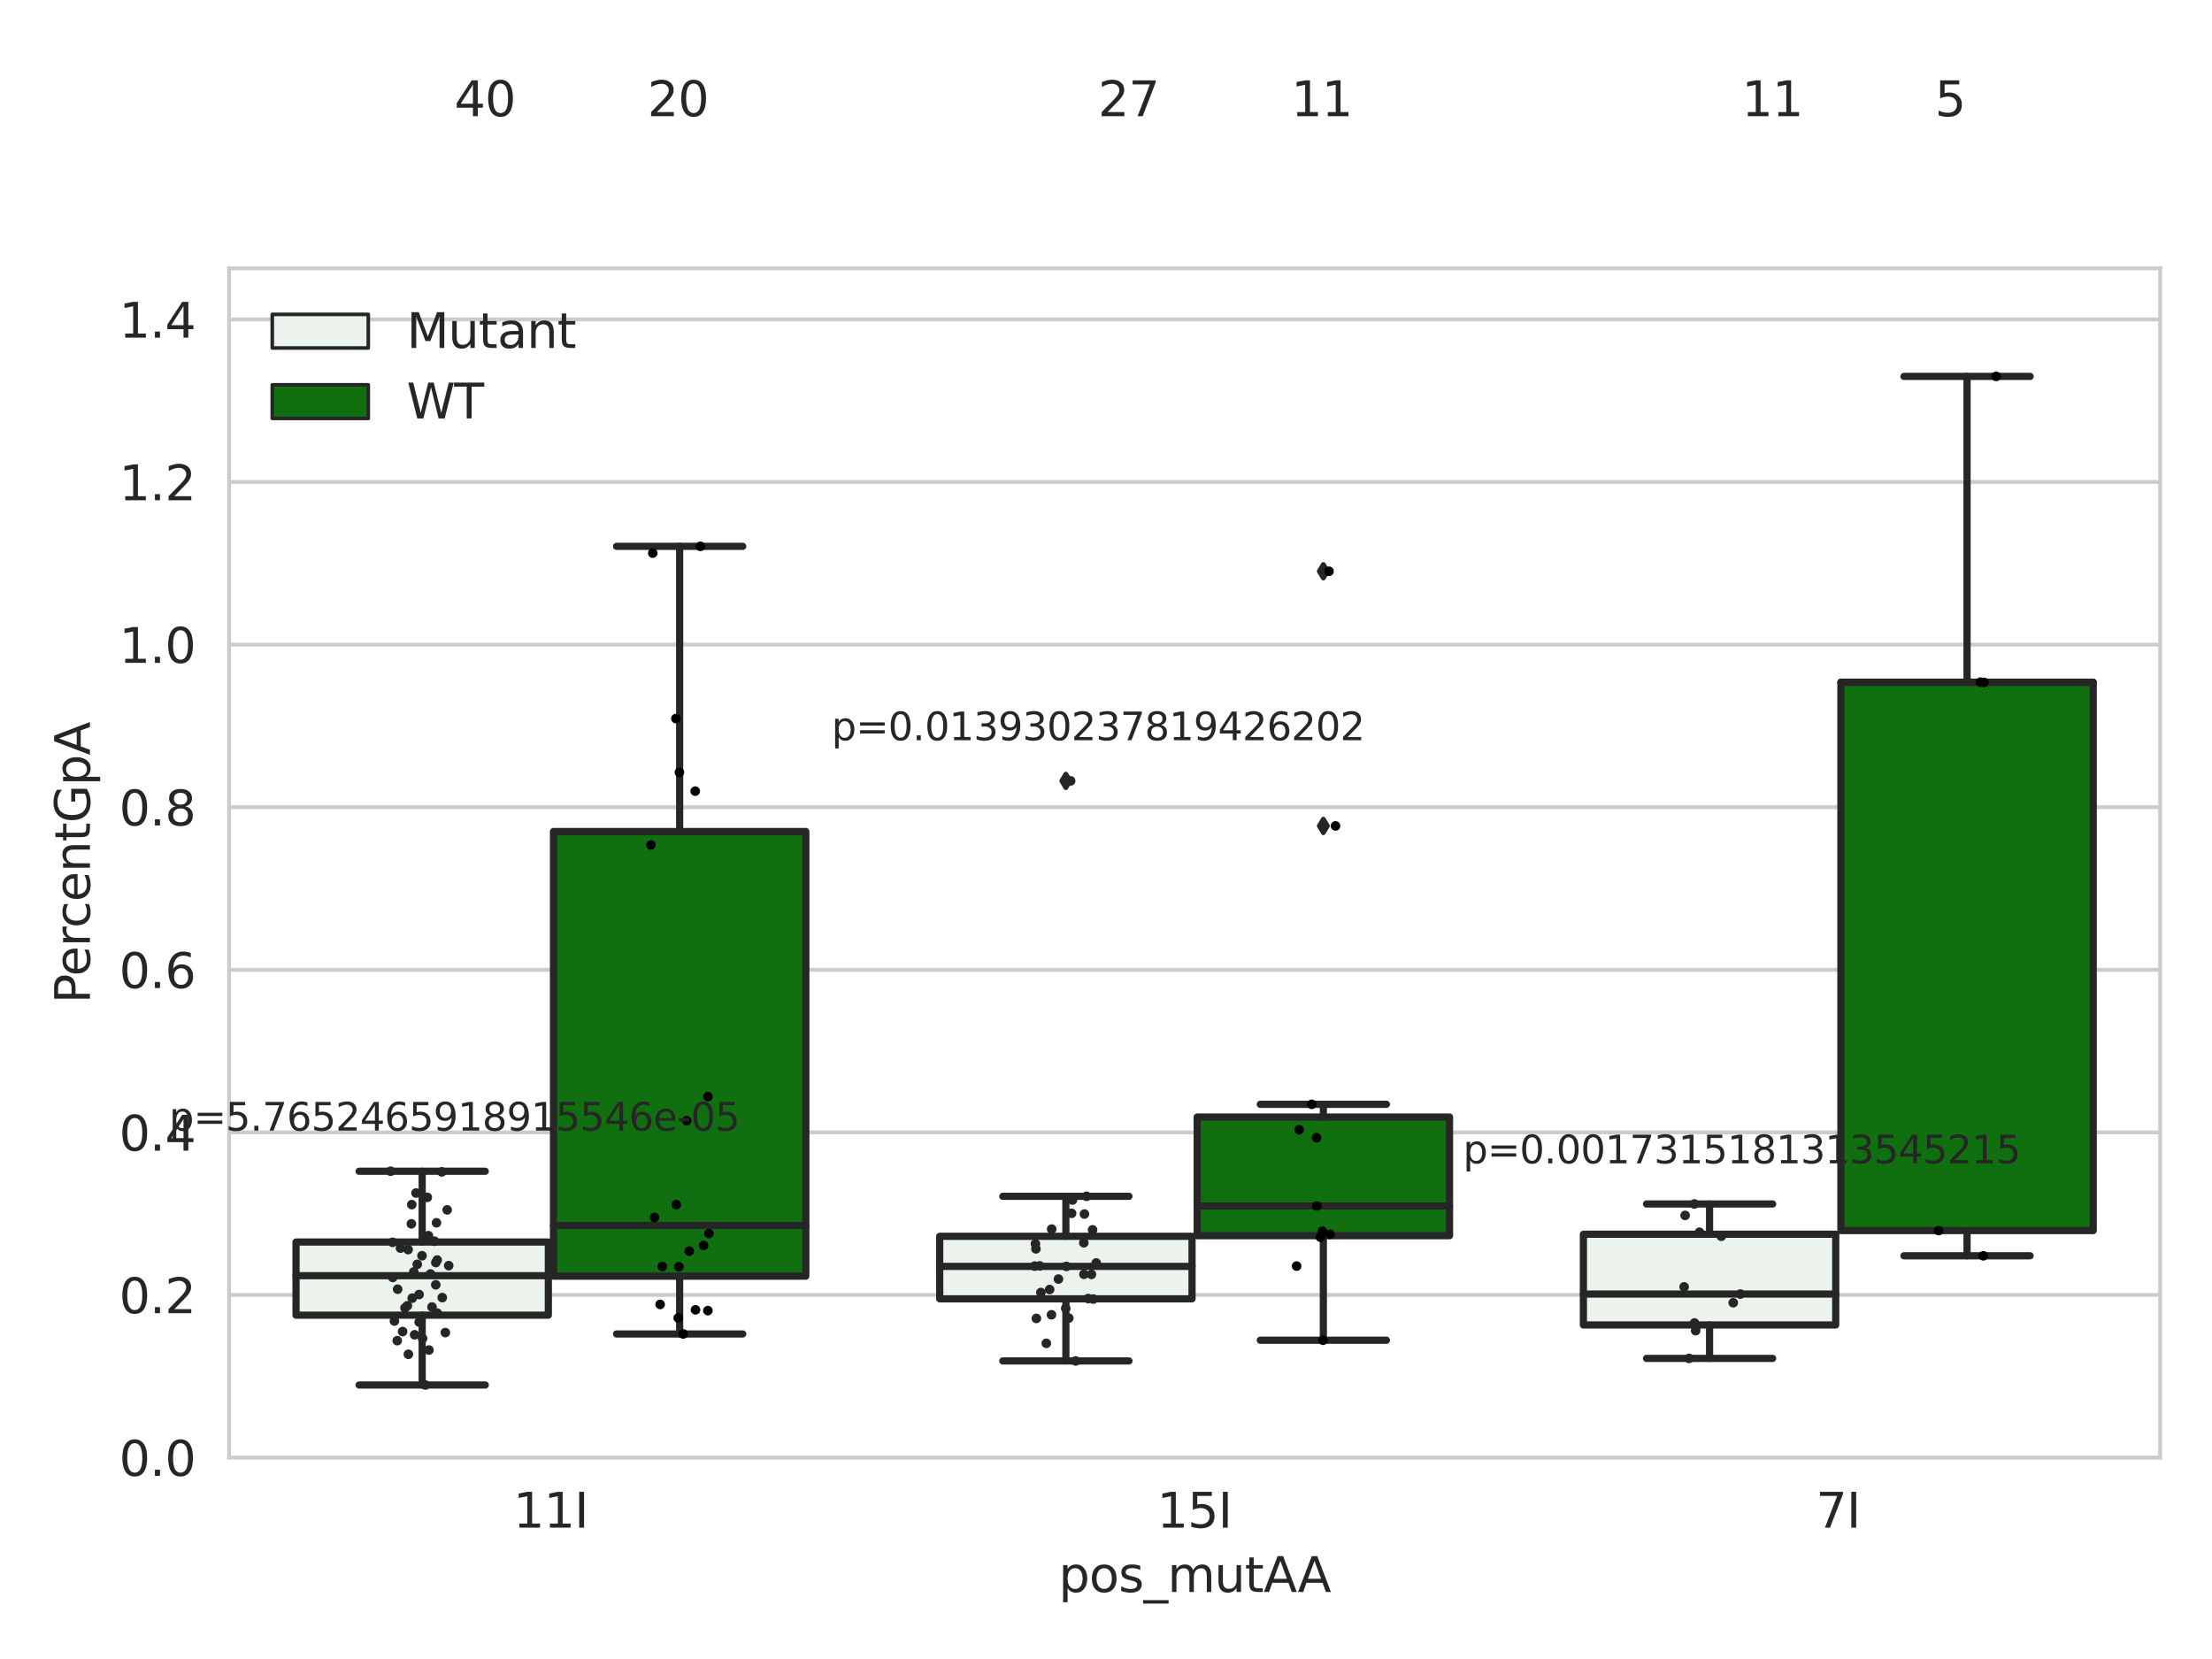 <?xml version="1.0" encoding="utf-8" standalone="no"?>
<!DOCTYPE svg PUBLIC "-//W3C//DTD SVG 1.1//EN"
  "http://www.w3.org/Graphics/SVG/1.1/DTD/svg11.dtd">
<svg xmlns:xlink="http://www.w3.org/1999/xlink" width="460.8pt" height="345.6pt" viewBox="0 0 460.8 345.6" xmlns="http://www.w3.org/2000/svg" version="1.1">
 <defs>
  <style type="text/css">*{stroke-linejoin: round; stroke-linecap: butt}</style>
 </defs>
 <g id="figure_1">
  <g id="patch_1">
   <path d="M 0 345.6 
L 460.8 345.6 
L 460.8 0 
L 0 0 
z
" style="fill: #ffffff"/>
  </g>
  <g id="axes_1">
   <g id="patch_2">
    <path d="M 47.72 303.64 
L 450 303.64 
L 450 55.89 
L 47.72 55.89 
z
" style="fill: #ffffff"/>
   </g>
   <g id="matplotlib.axis_1">
    <g id="xtick_1">
     <g id="text_1">
      <!-- 11I -->
      <g style="fill: #262626" transform="translate(106.929 318.238)scale(0.1 -0.1)">
       <defs>
        <path id="DejaVuSans-31" d="M 794 531 
L 1825 531 
L 1825 4091 
L 703 3866 
L 703 4441 
L 1819 4666 
L 2450 4666 
L 2450 531 
L 3481 531 
L 3481 0 
L 794 0 
L 794 531 
z
" transform="scale(0.016)"/>
        <path id="DejaVuSans-49" d="M 628 4666 
L 1259 4666 
L 1259 0 
L 628 0 
L 628 4666 
z
" transform="scale(0.016)"/>
       </defs>
       <use xlink:href="#DejaVuSans-31"/>
       <use xlink:href="#DejaVuSans-31" x="63.623"/>
       <use xlink:href="#DejaVuSans-49" x="127.246"/>
      </g>
     </g>
    </g>
    <g id="xtick_2">
     <g id="text_2">
      <!-- 15I -->
      <g style="fill: #262626" transform="translate(241.023 318.238)scale(0.1 -0.1)">
       <defs>
        <path id="DejaVuSans-35" d="M 691 4666 
L 3169 4666 
L 3169 4134 
L 1269 4134 
L 1269 2991 
Q 1406 3038 1543 3061 
Q 1681 3084 1819 3084 
Q 2600 3084 3056 2656 
Q 3513 2228 3513 1497 
Q 3513 744 3044 326 
Q 2575 -91 1722 -91 
Q 1428 -91 1123 -41 
Q 819 9 494 109 
L 494 744 
Q 775 591 1075 516 
Q 1375 441 1709 441 
Q 2250 441 2565 725 
Q 2881 1009 2881 1497 
Q 2881 1984 2565 2268 
Q 2250 2553 1709 2553 
Q 1456 2553 1204 2497 
Q 953 2441 691 2322 
L 691 4666 
z
" transform="scale(0.016)"/>
       </defs>
       <use xlink:href="#DejaVuSans-31"/>
       <use xlink:href="#DejaVuSans-35" x="63.623"/>
       <use xlink:href="#DejaVuSans-49" x="127.246"/>
      </g>
     </g>
    </g>
    <g id="xtick_3">
     <g id="text_3">
      <!-- 7I -->
      <g style="fill: #262626" transform="translate(378.297 318.238)scale(0.1 -0.1)">
       <defs>
        <path id="DejaVuSans-37" d="M 525 4666 
L 3525 4666 
L 3525 4397 
L 1831 0 
L 1172 0 
L 2766 4134 
L 525 4134 
L 525 4666 
z
" transform="scale(0.016)"/>
       </defs>
       <use xlink:href="#DejaVuSans-37"/>
       <use xlink:href="#DejaVuSans-49" x="63.623"/>
      </g>
     </g>
    </g>
    <g id="text_4">
     <!-- pos_mutAA -->
     <g style="fill: #262626" transform="translate(220.544 331.638)scale(0.1 -0.1)">
      <defs>
       <path id="DejaVuSans-70" d="M 1159 525 
L 1159 -1331 
L 581 -1331 
L 581 3500 
L 1159 3500 
L 1159 2969 
Q 1341 3281 1617 3432 
Q 1894 3584 2278 3584 
Q 2916 3584 3314 3078 
Q 3713 2572 3713 1747 
Q 3713 922 3314 415 
Q 2916 -91 2278 -91 
Q 1894 -91 1617 61 
Q 1341 213 1159 525 
z
M 3116 1747 
Q 3116 2381 2855 2742 
Q 2594 3103 2138 3103 
Q 1681 3103 1420 2742 
Q 1159 2381 1159 1747 
Q 1159 1113 1420 752 
Q 1681 391 2138 391 
Q 2594 391 2855 752 
Q 3116 1113 3116 1747 
z
" transform="scale(0.016)"/>
       <path id="DejaVuSans-6f" d="M 1959 3097 
Q 1497 3097 1228 2736 
Q 959 2375 959 1747 
Q 959 1119 1226 758 
Q 1494 397 1959 397 
Q 2419 397 2687 759 
Q 2956 1122 2956 1747 
Q 2956 2369 2687 2733 
Q 2419 3097 1959 3097 
z
M 1959 3584 
Q 2709 3584 3137 3096 
Q 3566 2609 3566 1747 
Q 3566 888 3137 398 
Q 2709 -91 1959 -91 
Q 1206 -91 779 398 
Q 353 888 353 1747 
Q 353 2609 779 3096 
Q 1206 3584 1959 3584 
z
" transform="scale(0.016)"/>
       <path id="DejaVuSans-73" d="M 2834 3397 
L 2834 2853 
Q 2591 2978 2328 3040 
Q 2066 3103 1784 3103 
Q 1356 3103 1142 2972 
Q 928 2841 928 2578 
Q 928 2378 1081 2264 
Q 1234 2150 1697 2047 
L 1894 2003 
Q 2506 1872 2764 1633 
Q 3022 1394 3022 966 
Q 3022 478 2636 193 
Q 2250 -91 1575 -91 
Q 1294 -91 989 -36 
Q 684 19 347 128 
L 347 722 
Q 666 556 975 473 
Q 1284 391 1588 391 
Q 1994 391 2212 530 
Q 2431 669 2431 922 
Q 2431 1156 2273 1281 
Q 2116 1406 1581 1522 
L 1381 1569 
Q 847 1681 609 1914 
Q 372 2147 372 2553 
Q 372 3047 722 3315 
Q 1072 3584 1716 3584 
Q 2034 3584 2315 3537 
Q 2597 3491 2834 3397 
z
" transform="scale(0.016)"/>
       <path id="DejaVuSans-5f" d="M 3263 -1063 
L 3263 -1509 
L -63 -1509 
L -63 -1063 
L 3263 -1063 
z
" transform="scale(0.016)"/>
       <path id="DejaVuSans-6d" d="M 3328 2828 
Q 3544 3216 3844 3400 
Q 4144 3584 4550 3584 
Q 5097 3584 5394 3201 
Q 5691 2819 5691 2113 
L 5691 0 
L 5113 0 
L 5113 2094 
Q 5113 2597 4934 2840 
Q 4756 3084 4391 3084 
Q 3944 3084 3684 2787 
Q 3425 2491 3425 1978 
L 3425 0 
L 2847 0 
L 2847 2094 
Q 2847 2600 2669 2842 
Q 2491 3084 2119 3084 
Q 1678 3084 1418 2786 
Q 1159 2488 1159 1978 
L 1159 0 
L 581 0 
L 581 3500 
L 1159 3500 
L 1159 2956 
Q 1356 3278 1631 3431 
Q 1906 3584 2284 3584 
Q 2666 3584 2933 3390 
Q 3200 3197 3328 2828 
z
" transform="scale(0.016)"/>
       <path id="DejaVuSans-75" d="M 544 1381 
L 544 3500 
L 1119 3500 
L 1119 1403 
Q 1119 906 1312 657 
Q 1506 409 1894 409 
Q 2359 409 2629 706 
Q 2900 1003 2900 1516 
L 2900 3500 
L 3475 3500 
L 3475 0 
L 2900 0 
L 2900 538 
Q 2691 219 2414 64 
Q 2138 -91 1772 -91 
Q 1169 -91 856 284 
Q 544 659 544 1381 
z
M 1991 3584 
L 1991 3584 
z
" transform="scale(0.016)"/>
       <path id="DejaVuSans-74" d="M 1172 4494 
L 1172 3500 
L 2356 3500 
L 2356 3053 
L 1172 3053 
L 1172 1153 
Q 1172 725 1289 603 
Q 1406 481 1766 481 
L 2356 481 
L 2356 0 
L 1766 0 
Q 1100 0 847 248 
Q 594 497 594 1153 
L 594 3053 
L 172 3053 
L 172 3500 
L 594 3500 
L 594 4494 
L 1172 4494 
z
" transform="scale(0.016)"/>
       <path id="DejaVuSans-41" d="M 2188 4044 
L 1331 1722 
L 3047 1722 
L 2188 4044 
z
M 1831 4666 
L 2547 4666 
L 4325 0 
L 3669 0 
L 3244 1197 
L 1141 1197 
L 716 0 
L 50 0 
L 1831 4666 
z
" transform="scale(0.016)"/>
      </defs>
      <use xlink:href="#DejaVuSans-70"/>
      <use xlink:href="#DejaVuSans-6f" x="63.477"/>
      <use xlink:href="#DejaVuSans-73" x="124.658"/>
      <use xlink:href="#DejaVuSans-5f" x="176.758"/>
      <use xlink:href="#DejaVuSans-6d" x="226.758"/>
      <use xlink:href="#DejaVuSans-75" x="324.17"/>
      <use xlink:href="#DejaVuSans-74" x="387.549"/>
      <use xlink:href="#DejaVuSans-41" x="426.758"/>
      <use xlink:href="#DejaVuSans-41" x="497.916"/>
     </g>
    </g>
   </g>
   <g id="matplotlib.axis_2">
    <g id="ytick_1">
     <g id="line2d_1">
      <path d="M 47.72 303.64 
L 450 303.64 
" clip-path="url(#p5427586200)" style="fill: none; stroke: #cccccc; stroke-width: 0.8; stroke-linecap: round"/>
     </g>
     <g id="text_5">
      <!-- 0.0 -->
      <g style="fill: #262626" transform="translate(24.817 307.439)scale(0.1 -0.1)">
       <defs>
        <path id="DejaVuSans-30" d="M 2034 4250 
Q 1547 4250 1301 3770 
Q 1056 3291 1056 2328 
Q 1056 1369 1301 889 
Q 1547 409 2034 409 
Q 2525 409 2770 889 
Q 3016 1369 3016 2328 
Q 3016 3291 2770 3770 
Q 2525 4250 2034 4250 
z
M 2034 4750 
Q 2819 4750 3233 4129 
Q 3647 3509 3647 2328 
Q 3647 1150 3233 529 
Q 2819 -91 2034 -91 
Q 1250 -91 836 529 
Q 422 1150 422 2328 
Q 422 3509 836 4129 
Q 1250 4750 2034 4750 
z
" transform="scale(0.016)"/>
        <path id="DejaVuSans-2e" d="M 684 794 
L 1344 794 
L 1344 0 
L 684 0 
L 684 794 
z
" transform="scale(0.016)"/>
       </defs>
       <use xlink:href="#DejaVuSans-30"/>
       <use xlink:href="#DejaVuSans-2e" x="63.623"/>
       <use xlink:href="#DejaVuSans-30" x="95.41"/>
      </g>
     </g>
    </g>
    <g id="ytick_2">
     <g id="line2d_2">
      <path d="M 47.72 269.769 
L 450 269.769 
" clip-path="url(#p5427586200)" style="fill: none; stroke: #cccccc; stroke-width: 0.8; stroke-linecap: round"/>
     </g>
     <g id="text_6">
      <!-- 0.2 -->
      <g style="fill: #262626" transform="translate(24.817 273.568)scale(0.1 -0.1)">
       <defs>
        <path id="DejaVuSans-32" d="M 1228 531 
L 3431 531 
L 3431 0 
L 469 0 
L 469 531 
Q 828 903 1448 1529 
Q 2069 2156 2228 2338 
Q 2531 2678 2651 2914 
Q 2772 3150 2772 3378 
Q 2772 3750 2511 3984 
Q 2250 4219 1831 4219 
Q 1534 4219 1204 4116 
Q 875 4013 500 3803 
L 500 4441 
Q 881 4594 1212 4672 
Q 1544 4750 1819 4750 
Q 2544 4750 2975 4387 
Q 3406 4025 3406 3419 
Q 3406 3131 3298 2873 
Q 3191 2616 2906 2266 
Q 2828 2175 2409 1742 
Q 1991 1309 1228 531 
z
" transform="scale(0.016)"/>
       </defs>
       <use xlink:href="#DejaVuSans-30"/>
       <use xlink:href="#DejaVuSans-2e" x="63.623"/>
       <use xlink:href="#DejaVuSans-32" x="95.41"/>
      </g>
     </g>
    </g>
    <g id="ytick_3">
     <g id="line2d_3">
      <path d="M 47.72 235.898 
L 450 235.898 
" clip-path="url(#p5427586200)" style="fill: none; stroke: #cccccc; stroke-width: 0.8; stroke-linecap: round"/>
     </g>
     <g id="text_7">
      <!-- 0.4 -->
      <g style="fill: #262626" transform="translate(24.817 239.697)scale(0.1 -0.1)">
       <defs>
        <path id="DejaVuSans-34" d="M 2419 4116 
L 825 1625 
L 2419 1625 
L 2419 4116 
z
M 2253 4666 
L 3047 4666 
L 3047 1625 
L 3713 1625 
L 3713 1100 
L 3047 1100 
L 3047 0 
L 2419 0 
L 2419 1100 
L 313 1100 
L 313 1709 
L 2253 4666 
z
" transform="scale(0.016)"/>
       </defs>
       <use xlink:href="#DejaVuSans-30"/>
       <use xlink:href="#DejaVuSans-2e" x="63.623"/>
       <use xlink:href="#DejaVuSans-34" x="95.41"/>
      </g>
     </g>
    </g>
    <g id="ytick_4">
     <g id="line2d_4">
      <path d="M 47.72 202.026 
L 450 202.026 
" clip-path="url(#p5427586200)" style="fill: none; stroke: #cccccc; stroke-width: 0.8; stroke-linecap: round"/>
     </g>
     <g id="text_8">
      <!-- 0.6 -->
      <g style="fill: #262626" transform="translate(24.817 205.826)scale(0.1 -0.1)">
       <defs>
        <path id="DejaVuSans-36" d="M 2113 2584 
Q 1688 2584 1439 2293 
Q 1191 2003 1191 1497 
Q 1191 994 1439 701 
Q 1688 409 2113 409 
Q 2538 409 2786 701 
Q 3034 994 3034 1497 
Q 3034 2003 2786 2293 
Q 2538 2584 2113 2584 
z
M 3366 4563 
L 3366 3988 
Q 3128 4100 2886 4159 
Q 2644 4219 2406 4219 
Q 1781 4219 1451 3797 
Q 1122 3375 1075 2522 
Q 1259 2794 1537 2939 
Q 1816 3084 2150 3084 
Q 2853 3084 3261 2657 
Q 3669 2231 3669 1497 
Q 3669 778 3244 343 
Q 2819 -91 2113 -91 
Q 1303 -91 875 529 
Q 447 1150 447 2328 
Q 447 3434 972 4092 
Q 1497 4750 2381 4750 
Q 2619 4750 2861 4703 
Q 3103 4656 3366 4563 
z
" transform="scale(0.016)"/>
       </defs>
       <use xlink:href="#DejaVuSans-30"/>
       <use xlink:href="#DejaVuSans-2e" x="63.623"/>
       <use xlink:href="#DejaVuSans-36" x="95.41"/>
      </g>
     </g>
    </g>
    <g id="ytick_5">
     <g id="line2d_5">
      <path d="M 47.72 168.155 
L 450 168.155 
" clip-path="url(#p5427586200)" style="fill: none; stroke: #cccccc; stroke-width: 0.8; stroke-linecap: round"/>
     </g>
     <g id="text_9">
      <!-- 0.8 -->
      <g style="fill: #262626" transform="translate(24.817 171.954)scale(0.1 -0.1)">
       <defs>
        <path id="DejaVuSans-38" d="M 2034 2216 
Q 1584 2216 1326 1975 
Q 1069 1734 1069 1313 
Q 1069 891 1326 650 
Q 1584 409 2034 409 
Q 2484 409 2743 651 
Q 3003 894 3003 1313 
Q 3003 1734 2745 1975 
Q 2488 2216 2034 2216 
z
M 1403 2484 
Q 997 2584 770 2862 
Q 544 3141 544 3541 
Q 544 4100 942 4425 
Q 1341 4750 2034 4750 
Q 2731 4750 3128 4425 
Q 3525 4100 3525 3541 
Q 3525 3141 3298 2862 
Q 3072 2584 2669 2484 
Q 3125 2378 3379 2068 
Q 3634 1759 3634 1313 
Q 3634 634 3220 271 
Q 2806 -91 2034 -91 
Q 1263 -91 848 271 
Q 434 634 434 1313 
Q 434 1759 690 2068 
Q 947 2378 1403 2484 
z
M 1172 3481 
Q 1172 3119 1398 2916 
Q 1625 2713 2034 2713 
Q 2441 2713 2670 2916 
Q 2900 3119 2900 3481 
Q 2900 3844 2670 4047 
Q 2441 4250 2034 4250 
Q 1625 4250 1398 4047 
Q 1172 3844 1172 3481 
z
" transform="scale(0.016)"/>
       </defs>
       <use xlink:href="#DejaVuSans-30"/>
       <use xlink:href="#DejaVuSans-2e" x="63.623"/>
       <use xlink:href="#DejaVuSans-38" x="95.41"/>
      </g>
     </g>
    </g>
    <g id="ytick_6">
     <g id="line2d_6">
      <path d="M 47.72 134.284 
L 450 134.284 
" clip-path="url(#p5427586200)" style="fill: none; stroke: #cccccc; stroke-width: 0.8; stroke-linecap: round"/>
     </g>
     <g id="text_10">
      <!-- 1.0 -->
      <g style="fill: #262626" transform="translate(24.817 138.083)scale(0.1 -0.1)">
       <use xlink:href="#DejaVuSans-31"/>
       <use xlink:href="#DejaVuSans-2e" x="63.623"/>
       <use xlink:href="#DejaVuSans-30" x="95.41"/>
      </g>
     </g>
    </g>
    <g id="ytick_7">
     <g id="line2d_7">
      <path d="M 47.72 100.413 
L 450 100.413 
" clip-path="url(#p5427586200)" style="fill: none; stroke: #cccccc; stroke-width: 0.8; stroke-linecap: round"/>
     </g>
     <g id="text_11">
      <!-- 1.2 -->
      <g style="fill: #262626" transform="translate(24.817 104.212)scale(0.1 -0.1)">
       <use xlink:href="#DejaVuSans-31"/>
       <use xlink:href="#DejaVuSans-2e" x="63.623"/>
       <use xlink:href="#DejaVuSans-32" x="95.41"/>
      </g>
     </g>
    </g>
    <g id="ytick_8">
     <g id="line2d_8">
      <path d="M 47.72 66.542 
L 450 66.542 
" clip-path="url(#p5427586200)" style="fill: none; stroke: #cccccc; stroke-width: 0.8; stroke-linecap: round"/>
     </g>
     <g id="text_12">
      <!-- 1.4 -->
      <g style="fill: #262626" transform="translate(24.817 70.341)scale(0.1 -0.1)">
       <use xlink:href="#DejaVuSans-31"/>
       <use xlink:href="#DejaVuSans-2e" x="63.623"/>
       <use xlink:href="#DejaVuSans-34" x="95.41"/>
      </g>
     </g>
    </g>
    <g id="text_13">
     <!-- PercentGpA -->
     <g style="fill: #262626" transform="translate(18.737 209.041)rotate(-90)scale(0.1 -0.1)">
      <defs>
       <path id="DejaVuSans-50" d="M 1259 4147 
L 1259 2394 
L 2053 2394 
Q 2494 2394 2734 2622 
Q 2975 2850 2975 3272 
Q 2975 3691 2734 3919 
Q 2494 4147 2053 4147 
L 1259 4147 
z
M 628 4666 
L 2053 4666 
Q 2838 4666 3239 4311 
Q 3641 3956 3641 3272 
Q 3641 2581 3239 2228 
Q 2838 1875 2053 1875 
L 1259 1875 
L 1259 0 
L 628 0 
L 628 4666 
z
" transform="scale(0.016)"/>
       <path id="DejaVuSans-65" d="M 3597 1894 
L 3597 1613 
L 953 1613 
Q 991 1019 1311 708 
Q 1631 397 2203 397 
Q 2534 397 2845 478 
Q 3156 559 3463 722 
L 3463 178 
Q 3153 47 2828 -22 
Q 2503 -91 2169 -91 
Q 1331 -91 842 396 
Q 353 884 353 1716 
Q 353 2575 817 3079 
Q 1281 3584 2069 3584 
Q 2775 3584 3186 3129 
Q 3597 2675 3597 1894 
z
M 3022 2063 
Q 3016 2534 2758 2815 
Q 2500 3097 2075 3097 
Q 1594 3097 1305 2825 
Q 1016 2553 972 2059 
L 3022 2063 
z
" transform="scale(0.016)"/>
       <path id="DejaVuSans-72" d="M 2631 2963 
Q 2534 3019 2420 3045 
Q 2306 3072 2169 3072 
Q 1681 3072 1420 2755 
Q 1159 2438 1159 1844 
L 1159 0 
L 581 0 
L 581 3500 
L 1159 3500 
L 1159 2956 
Q 1341 3275 1631 3429 
Q 1922 3584 2338 3584 
Q 2397 3584 2469 3576 
Q 2541 3569 2628 3553 
L 2631 2963 
z
" transform="scale(0.016)"/>
       <path id="DejaVuSans-63" d="M 3122 3366 
L 3122 2828 
Q 2878 2963 2633 3030 
Q 2388 3097 2138 3097 
Q 1578 3097 1268 2742 
Q 959 2388 959 1747 
Q 959 1106 1268 751 
Q 1578 397 2138 397 
Q 2388 397 2633 464 
Q 2878 531 3122 666 
L 3122 134 
Q 2881 22 2623 -34 
Q 2366 -91 2075 -91 
Q 1284 -91 818 406 
Q 353 903 353 1747 
Q 353 2603 823 3093 
Q 1294 3584 2113 3584 
Q 2378 3584 2631 3529 
Q 2884 3475 3122 3366 
z
" transform="scale(0.016)"/>
       <path id="DejaVuSans-6e" d="M 3513 2113 
L 3513 0 
L 2938 0 
L 2938 2094 
Q 2938 2591 2744 2837 
Q 2550 3084 2163 3084 
Q 1697 3084 1428 2787 
Q 1159 2491 1159 1978 
L 1159 0 
L 581 0 
L 581 3500 
L 1159 3500 
L 1159 2956 
Q 1366 3272 1645 3428 
Q 1925 3584 2291 3584 
Q 2894 3584 3203 3211 
Q 3513 2838 3513 2113 
z
" transform="scale(0.016)"/>
       <path id="DejaVuSans-47" d="M 3809 666 
L 3809 1919 
L 2778 1919 
L 2778 2438 
L 4434 2438 
L 4434 434 
Q 4069 175 3628 42 
Q 3188 -91 2688 -91 
Q 1594 -91 976 548 
Q 359 1188 359 2328 
Q 359 3472 976 4111 
Q 1594 4750 2688 4750 
Q 3144 4750 3555 4637 
Q 3966 4525 4313 4306 
L 4313 3634 
Q 3963 3931 3569 4081 
Q 3175 4231 2741 4231 
Q 1884 4231 1454 3753 
Q 1025 3275 1025 2328 
Q 1025 1384 1454 906 
Q 1884 428 2741 428 
Q 3075 428 3337 486 
Q 3600 544 3809 666 
z
" transform="scale(0.016)"/>
      </defs>
      <use xlink:href="#DejaVuSans-50"/>
      <use xlink:href="#DejaVuSans-65" x="56.678"/>
      <use xlink:href="#DejaVuSans-72" x="118.201"/>
      <use xlink:href="#DejaVuSans-63" x="157.064"/>
      <use xlink:href="#DejaVuSans-65" x="212.045"/>
      <use xlink:href="#DejaVuSans-6e" x="273.568"/>
      <use xlink:href="#DejaVuSans-74" x="336.947"/>
      <use xlink:href="#DejaVuSans-47" x="376.156"/>
      <use xlink:href="#DejaVuSans-70" x="453.646"/>
      <use xlink:href="#DejaVuSans-41" x="517.123"/>
     </g>
    </g>
   </g>
   <g id="patch_3">
    <path d="M 61.666 273.968 
L 114.23 273.968 
L 114.23 258.74 
L 61.666 258.74 
L 61.666 273.968 
z
" clip-path="url(#p5427586200)" style="fill: #ecf2ec; stroke: #262626; stroke-width: 1.5; stroke-linejoin: miter"/>
   </g>
   <g id="patch_4">
    <path d="M 115.303 265.844 
L 167.868 265.844 
L 167.868 173.22 
L 115.303 173.22 
L 115.303 265.844 
z
" clip-path="url(#p5427586200)" style="fill: #107010; stroke: #262626; stroke-width: 1.5; stroke-linejoin: miter"/>
   </g>
   <g id="patch_5">
    <path d="M 195.759 270.565 
L 248.324 270.565 
L 248.324 257.547 
L 195.759 257.547 
L 195.759 270.565 
z
" clip-path="url(#p5427586200)" style="fill: #ecf2ec; stroke: #262626; stroke-width: 1.5; stroke-linejoin: miter"/>
   </g>
   <g id="patch_6">
    <path d="M 249.396 257.417 
L 301.961 257.417 
L 301.961 232.699 
L 249.396 232.699 
L 249.396 257.417 
z
" clip-path="url(#p5427586200)" style="fill: #107010; stroke: #262626; stroke-width: 1.5; stroke-linejoin: miter"/>
   </g>
   <g id="patch_7">
    <path d="M 329.852 276.014 
L 382.417 276.014 
L 382.417 257.118 
L 329.852 257.118 
L 329.852 276.014 
z
" clip-path="url(#p5427586200)" style="fill: #ecf2ec; stroke: #262626; stroke-width: 1.5; stroke-linejoin: miter"/>
   </g>
   <g id="patch_8">
    <path d="M 383.49 256.352 
L 436.054 256.352 
L 436.054 142.107 
L 383.49 142.107 
L 383.49 256.352 
z
" clip-path="url(#p5427586200)" style="fill: #107010; stroke: #262626; stroke-width: 1.5; stroke-linejoin: miter"/>
   </g>
   <g id="patch_9">
    <path d="M 114.767 303.64 
L 114.767 303.64 
L 114.767 303.64 
L 114.767 303.64 
z
" clip-path="url(#p5427586200)" style="fill: #ecf2ec; stroke: #262626; stroke-width: 0.75; stroke-linejoin: miter"/>
   </g>
   <g id="patch_10">
    <path d="M 114.767 303.64 
L 114.767 303.64 
L 114.767 303.64 
L 114.767 303.64 
z
" clip-path="url(#p5427586200)" style="fill: #107010; stroke: #262626; stroke-width: 0.75; stroke-linejoin: miter"/>
   </g>
   <g id="PathCollection_1"/>
   <g id="PathCollection_2"/>
   <g id="line2d_9">
    <path d="M 87.948 273.968 
L 87.948 288.522 
" clip-path="url(#p5427586200)" style="fill: none; stroke: #262626; stroke-width: 1.5; stroke-linecap: round"/>
   </g>
   <g id="line2d_10">
    <path d="M 87.948 258.74 
L 87.948 243.995 
" clip-path="url(#p5427586200)" style="fill: none; stroke: #262626; stroke-width: 1.5; stroke-linecap: round"/>
   </g>
   <g id="line2d_11">
    <path d="M 74.807 288.522 
L 101.089 288.522 
" clip-path="url(#p5427586200)" style="fill: none; stroke: #262626; stroke-width: 1.5; stroke-linecap: round"/>
   </g>
   <g id="line2d_12">
    <path d="M 74.807 243.995 
L 101.089 243.995 
" clip-path="url(#p5427586200)" style="fill: none; stroke: #262626; stroke-width: 1.5; stroke-linecap: round"/>
   </g>
   <g id="line2d_13"/>
   <g id="line2d_14">
    <path d="M 141.585 265.844 
L 141.585 277.888 
" clip-path="url(#p5427586200)" style="fill: none; stroke: #262626; stroke-width: 1.5; stroke-linecap: round"/>
   </g>
   <g id="line2d_15">
    <path d="M 141.585 173.22 
L 141.585 113.812 
" clip-path="url(#p5427586200)" style="fill: none; stroke: #262626; stroke-width: 1.5; stroke-linecap: round"/>
   </g>
   <g id="line2d_16">
    <path d="M 128.444 277.888 
L 154.726 277.888 
" clip-path="url(#p5427586200)" style="fill: none; stroke: #262626; stroke-width: 1.5; stroke-linecap: round"/>
   </g>
   <g id="line2d_17">
    <path d="M 128.444 113.812 
L 154.726 113.812 
" clip-path="url(#p5427586200)" style="fill: none; stroke: #262626; stroke-width: 1.5; stroke-linecap: round"/>
   </g>
   <g id="line2d_18"/>
   <g id="line2d_19">
    <path d="M 222.041 270.565 
L 222.041 283.508 
" clip-path="url(#p5427586200)" style="fill: none; stroke: #262626; stroke-width: 1.5; stroke-linecap: round"/>
   </g>
   <g id="line2d_20">
    <path d="M 222.041 257.547 
L 222.041 249.214 
" clip-path="url(#p5427586200)" style="fill: none; stroke: #262626; stroke-width: 1.5; stroke-linecap: round"/>
   </g>
   <g id="line2d_21">
    <path d="M 208.9 283.508 
L 235.182 283.508 
" clip-path="url(#p5427586200)" style="fill: none; stroke: #262626; stroke-width: 1.5; stroke-linecap: round"/>
   </g>
   <g id="line2d_22">
    <path d="M 208.9 249.214 
L 235.182 249.214 
" clip-path="url(#p5427586200)" style="fill: none; stroke: #262626; stroke-width: 1.5; stroke-linecap: round"/>
   </g>
   <g id="line2d_23">
    <defs>
     <path id="maf3ff43c9a" d="M -0 1.414 
L 0.849 0 
L 0 -1.414 
L -0.849 -0 
z
" style="stroke: #262626; stroke-linejoin: miter"/>
    </defs>
    <g clip-path="url(#p5427586200)">
     <use xlink:href="#maf3ff43c9a" x="222.041" y="162.674" style="fill: #262626; stroke: #262626; stroke-linejoin: miter"/>
    </g>
   </g>
   <g id="line2d_24">
    <path d="M 275.679 257.417 
L 275.679 279.198 
" clip-path="url(#p5427586200)" style="fill: none; stroke: #262626; stroke-width: 1.5; stroke-linecap: round"/>
   </g>
   <g id="line2d_25">
    <path d="M 275.679 232.699 
L 275.679 230.05 
" clip-path="url(#p5427586200)" style="fill: none; stroke: #262626; stroke-width: 1.5; stroke-linecap: round"/>
   </g>
   <g id="line2d_26">
    <path d="M 262.538 279.198 
L 288.82 279.198 
" clip-path="url(#p5427586200)" style="fill: none; stroke: #262626; stroke-width: 1.5; stroke-linecap: round"/>
   </g>
   <g id="line2d_27">
    <path d="M 262.538 230.05 
L 288.82 230.05 
" clip-path="url(#p5427586200)" style="fill: none; stroke: #262626; stroke-width: 1.5; stroke-linecap: round"/>
   </g>
   <g id="line2d_28">
    <g clip-path="url(#p5427586200)">
     <use xlink:href="#maf3ff43c9a" x="275.679" y="119.005" style="fill: #262626; stroke: #262626; stroke-linejoin: miter"/>
     <use xlink:href="#maf3ff43c9a" x="275.679" y="172.057" style="fill: #262626; stroke: #262626; stroke-linejoin: miter"/>
    </g>
   </g>
   <g id="line2d_29">
    <path d="M 356.135 276.014 
L 356.135 282.981 
" clip-path="url(#p5427586200)" style="fill: none; stroke: #262626; stroke-width: 1.5; stroke-linecap: round"/>
   </g>
   <g id="line2d_30">
    <path d="M 356.135 257.118 
L 356.135 250.813 
" clip-path="url(#p5427586200)" style="fill: none; stroke: #262626; stroke-width: 1.5; stroke-linecap: round"/>
   </g>
   <g id="line2d_31">
    <path d="M 342.994 282.981 
L 369.276 282.981 
" clip-path="url(#p5427586200)" style="fill: none; stroke: #262626; stroke-width: 1.5; stroke-linecap: round"/>
   </g>
   <g id="line2d_32">
    <path d="M 342.994 250.813 
L 369.276 250.813 
" clip-path="url(#p5427586200)" style="fill: none; stroke: #262626; stroke-width: 1.5; stroke-linecap: round"/>
   </g>
   <g id="line2d_33"/>
   <g id="line2d_34">
    <path d="M 409.772 256.352 
L 409.772 261.605 
" clip-path="url(#p5427586200)" style="fill: none; stroke: #262626; stroke-width: 1.5; stroke-linecap: round"/>
   </g>
   <g id="line2d_35">
    <path d="M 409.772 142.107 
L 409.772 78.412 
" clip-path="url(#p5427586200)" style="fill: none; stroke: #262626; stroke-width: 1.5; stroke-linecap: round"/>
   </g>
   <g id="line2d_36">
    <path d="M 396.631 261.605 
L 422.913 261.605 
" clip-path="url(#p5427586200)" style="fill: none; stroke: #262626; stroke-width: 1.5; stroke-linecap: round"/>
   </g>
   <g id="line2d_37">
    <path d="M 396.631 78.412 
L 422.913 78.412 
" clip-path="url(#p5427586200)" style="fill: none; stroke: #262626; stroke-width: 1.5; stroke-linecap: round"/>
   </g>
   <g id="line2d_38"/>
   <g id="line2d_39">
    <path d="M 61.666 265.75 
L 114.23 265.75 
" clip-path="url(#p5427586200)" style="fill: none; stroke: #262626; stroke-width: 1.5; stroke-linecap: round"/>
   </g>
   <g id="line2d_40">
    <path d="M 115.303 255.286 
L 167.868 255.286 
" clip-path="url(#p5427586200)" style="fill: none; stroke: #262626; stroke-width: 1.5; stroke-linecap: round"/>
   </g>
   <g id="line2d_41">
    <path d="M 195.759 263.816 
L 248.324 263.816 
" clip-path="url(#p5427586200)" style="fill: none; stroke: #262626; stroke-width: 1.5; stroke-linecap: round"/>
   </g>
   <g id="line2d_42">
    <path d="M 249.396 251.228 
L 301.961 251.228 
" clip-path="url(#p5427586200)" style="fill: none; stroke: #262626; stroke-width: 1.5; stroke-linecap: round"/>
   </g>
   <g id="line2d_43">
    <path d="M 329.852 269.573 
L 382.417 269.573 
" clip-path="url(#p5427586200)" style="fill: none; stroke: #262626; stroke-width: 1.5; stroke-linecap: round"/>
   </g>
   <g id="line2d_44">
    <path d="M 383.49 142.158 
L 436.054 142.158 
" clip-path="url(#p5427586200)" style="fill: none; stroke: #262626; stroke-width: 1.5; stroke-linecap: round"/>
   </g>
   <g id="patch_11">
    <path d="M 47.72 303.64 
L 47.72 55.89 
" style="fill: none; stroke: #cccccc; stroke-width: 0.8; stroke-linejoin: miter; stroke-linecap: square"/>
   </g>
   <g id="patch_12">
    <path d="M 450 303.64 
L 450 55.89 
" style="fill: none; stroke: #cccccc; stroke-width: 0.8; stroke-linejoin: miter; stroke-linecap: square"/>
   </g>
   <g id="patch_13">
    <path d="M 47.72 303.64 
L 450 303.64 
" style="fill: none; stroke: #cccccc; stroke-width: 0.8; stroke-linejoin: miter; stroke-linecap: square"/>
   </g>
   <g id="patch_14">
    <path d="M 47.72 55.89 
L 450 55.89 
" style="fill: none; stroke: #cccccc; stroke-width: 0.8; stroke-linejoin: miter; stroke-linecap: square"/>
   </g>
   <g id="PathCollection_3">
    <defs>
     <path id="C0_0_56cc715a54" d="M 0 1 
C 0.265 1 0.52 0.895 0.707 0.707 
C 0.895 0.52 1 0.265 1 -0 
C 1 -0.265 0.895 -0.52 0.707 -0.707 
C 0.52 -0.895 0.265 -1 0 -1 
C -0.265 -1 -0.52 -0.895 -0.707 -0.707 
C -0.895 -0.52 -1 -0.265 -1 0 
C -1 0.265 -0.895 0.52 -0.707 0.707 
C -0.52 0.895 -0.265 1 0 1 
z
"/>
    </defs>
    <g clip-path="url(#p5427586200)">
     <use xlink:href="#C0_0_56cc715a54" x="85.781" y="250.942" style="fill: #262626"/>
    </g>
    <g clip-path="url(#p5427586200)">
     <use xlink:href="#C0_0_56cc715a54" x="92.131" y="270.312" style="fill: #262626"/>
    </g>
    <g clip-path="url(#p5427586200)">
     <use xlink:href="#C0_0_56cc715a54" x="85.692" y="254.948" style="fill: #262626"/>
    </g>
    <g clip-path="url(#p5427586200)">
     <use xlink:href="#C0_0_56cc715a54" x="82.753" y="279.282" style="fill: #262626"/>
    </g>
    <g clip-path="url(#p5427586200)">
     <use xlink:href="#C0_0_56cc715a54" x="84.367" y="272.462" style="fill: #262626"/>
    </g>
    <g clip-path="url(#p5427586200)">
     <use xlink:href="#C0_0_56cc715a54" x="86.663" y="248.53" style="fill: #262626"/>
    </g>
    <g clip-path="url(#p5427586200)">
     <use xlink:href="#C0_0_56cc715a54" x="84.869" y="272.007" style="fill: #262626"/>
    </g>
    <g clip-path="url(#p5427586200)">
     <use xlink:href="#C0_0_56cc715a54" x="86.197" y="264.963" style="fill: #262626"/>
    </g>
    <g clip-path="url(#p5427586200)">
     <use xlink:href="#C0_0_56cc715a54" x="93.154" y="252.037" style="fill: #262626"/>
    </g>
    <g clip-path="url(#p5427586200)">
     <use xlink:href="#C0_0_56cc715a54" x="91.075" y="262.487" style="fill: #262626"/>
    </g>
    <g clip-path="url(#p5427586200)">
     <use xlink:href="#C0_0_56cc715a54" x="88.028" y="278.828" style="fill: #262626"/>
    </g>
    <g clip-path="url(#p5427586200)">
     <use xlink:href="#C0_0_56cc715a54" x="86.371" y="278.058" style="fill: #262626"/>
    </g>
    <g clip-path="url(#p5427586200)">
     <use xlink:href="#C0_0_56cc715a54" x="93.475" y="263.654" style="fill: #262626"/>
    </g>
    <g clip-path="url(#p5427586200)">
     <use xlink:href="#C0_0_56cc715a54" x="85.019" y="260.313" style="fill: #262626"/>
    </g>
    <g clip-path="url(#p5427586200)">
     <use xlink:href="#C0_0_56cc715a54" x="82.835" y="268.57" style="fill: #262626"/>
    </g>
    <g clip-path="url(#p5427586200)">
     <use xlink:href="#C0_0_56cc715a54" x="89.674" y="265.389" style="fill: #262626"/>
    </g>
    <g clip-path="url(#p5427586200)">
     <use xlink:href="#C0_0_56cc715a54" x="85.875" y="270.429" style="fill: #262626"/>
    </g>
    <g clip-path="url(#p5427586200)">
     <use xlink:href="#C0_0_56cc715a54" x="89.017" y="249.425" style="fill: #262626"/>
    </g>
    <g clip-path="url(#p5427586200)">
     <use xlink:href="#C0_0_56cc715a54" x="87.913" y="261.594" style="fill: #262626"/>
    </g>
    <g clip-path="url(#p5427586200)">
     <use xlink:href="#C0_0_56cc715a54" x="81.818" y="266.111" style="fill: #262626"/>
    </g>
    <g clip-path="url(#p5427586200)">
     <use xlink:href="#C0_0_56cc715a54" x="89.994" y="272.271" style="fill: #262626"/>
    </g>
    <g clip-path="url(#p5427586200)">
     <use xlink:href="#C0_0_56cc715a54" x="90.929" y="254.729" style="fill: #262626"/>
    </g>
    <g clip-path="url(#p5427586200)">
     <use xlink:href="#C0_0_56cc715a54" x="90.511" y="258.567" style="fill: #262626"/>
    </g>
    <g clip-path="url(#p5427586200)">
     <use xlink:href="#C0_0_56cc715a54" x="90.789" y="263.01" style="fill: #262626"/>
    </g>
    <g clip-path="url(#p5427586200)">
     <use xlink:href="#C0_0_56cc715a54" x="81.779" y="258.798" style="fill: #262626"/>
    </g>
    <g clip-path="url(#p5427586200)">
     <use xlink:href="#C0_0_56cc715a54" x="89.254" y="257.415" style="fill: #262626"/>
    </g>
    <g clip-path="url(#p5427586200)">
     <use xlink:href="#C0_0_56cc715a54" x="81.374" y="243.995" style="fill: #262626"/>
    </g>
    <g clip-path="url(#p5427586200)">
     <use xlink:href="#C0_0_56cc715a54" x="83.423" y="260.008" style="fill: #262626"/>
    </g>
    <g clip-path="url(#p5427586200)">
     <use xlink:href="#C0_0_56cc715a54" x="88.62" y="288.522" style="fill: #262626"/>
    </g>
    <g clip-path="url(#p5427586200)">
     <use xlink:href="#C0_0_56cc715a54" x="91.098" y="273.559" style="fill: #262626"/>
    </g>
    <g clip-path="url(#p5427586200)">
     <use xlink:href="#C0_0_56cc715a54" x="85.073" y="282.127" style="fill: #262626"/>
    </g>
    <g clip-path="url(#p5427586200)">
     <use xlink:href="#C0_0_56cc715a54" x="90.783" y="267.65" style="fill: #262626"/>
    </g>
    <g clip-path="url(#p5427586200)">
     <use xlink:href="#C0_0_56cc715a54" x="87.299" y="269.673" style="fill: #262626"/>
    </g>
    <g clip-path="url(#p5427586200)">
     <use xlink:href="#C0_0_56cc715a54" x="87.329" y="275.424" style="fill: #262626"/>
    </g>
    <g clip-path="url(#p5427586200)">
     <use xlink:href="#C0_0_56cc715a54" x="92.775" y="277.603" style="fill: #262626"/>
    </g>
    <g clip-path="url(#p5427586200)">
     <use xlink:href="#C0_0_56cc715a54" x="86.921" y="263.381" style="fill: #262626"/>
    </g>
    <g clip-path="url(#p5427586200)">
     <use xlink:href="#C0_0_56cc715a54" x="92.023" y="244.127" style="fill: #262626"/>
    </g>
    <g clip-path="url(#p5427586200)">
     <use xlink:href="#C0_0_56cc715a54" x="89.358" y="281.239" style="fill: #262626"/>
    </g>
    <g clip-path="url(#p5427586200)">
     <use xlink:href="#C0_0_56cc715a54" x="82.168" y="275.194" style="fill: #262626"/>
    </g>
    <g clip-path="url(#p5427586200)">
     <use xlink:href="#C0_0_56cc715a54" x="83.872" y="277.392" style="fill: #262626"/>
    </g>
   </g>
   <g id="PathCollection_4">
    <defs>
     <path id="C1_0_183ccb5d63" d="M 0 1 
C 0.265 1 0.52 0.895 0.707 0.707 
C 0.895 0.52 1 0.265 1 -0 
C 1 -0.265 0.895 -0.52 0.707 -0.707 
C 0.52 -0.895 0.265 -1 0 -1 
C -0.265 -1 -0.52 -0.895 -0.707 -0.707 
C -0.895 -0.52 -1 -0.265 -1 0 
C -1 0.265 -0.895 0.52 -0.707 0.707 
C -0.52 0.895 -0.265 1 0 1 
z
"/>
    </defs>
    <g clip-path="url(#p5427586200)">
     <use xlink:href="#C1_0_183ccb5d63" x="144.888" y="272.862"/>
    </g>
    <g clip-path="url(#p5427586200)">
     <use xlink:href="#C1_0_183ccb5d63" x="135.985" y="115.219"/>
    </g>
    <g clip-path="url(#p5427586200)">
     <use xlink:href="#C1_0_183ccb5d63" x="145.9" y="113.812"/>
    </g>
    <g clip-path="url(#p5427586200)">
     <use xlink:href="#C1_0_183ccb5d63" x="141.43" y="263.879"/>
    </g>
    <g clip-path="url(#p5427586200)">
     <use xlink:href="#C1_0_183ccb5d63" x="143.057" y="233.468"/>
    </g>
    <g clip-path="url(#p5427586200)">
     <use xlink:href="#C1_0_183ccb5d63" x="140.8" y="149.685"/>
    </g>
    <g clip-path="url(#p5427586200)">
     <use xlink:href="#C1_0_183ccb5d63" x="140.889" y="250.954"/>
    </g>
    <g clip-path="url(#p5427586200)">
     <use xlink:href="#C1_0_183ccb5d63" x="137.964" y="263.839"/>
    </g>
    <g clip-path="url(#p5427586200)">
     <use xlink:href="#C1_0_183ccb5d63" x="147.486" y="228.439"/>
    </g>
    <g clip-path="url(#p5427586200)">
     <use xlink:href="#C1_0_183ccb5d63" x="135.603" y="176.023"/>
    </g>
    <g clip-path="url(#p5427586200)">
     <use xlink:href="#C1_0_183ccb5d63" x="142.349" y="277.888"/>
    </g>
    <g clip-path="url(#p5427586200)">
     <use xlink:href="#C1_0_183ccb5d63" x="147.464" y="273.029"/>
    </g>
    <g clip-path="url(#p5427586200)">
     <use xlink:href="#C1_0_183ccb5d63" x="146.569" y="259.452"/>
    </g>
    <g clip-path="url(#p5427586200)">
     <use xlink:href="#C1_0_183ccb5d63" x="136.346" y="253.608"/>
    </g>
    <g clip-path="url(#p5427586200)">
     <use xlink:href="#C1_0_183ccb5d63" x="143.585" y="260.637"/>
    </g>
    <g clip-path="url(#p5427586200)">
     <use xlink:href="#C1_0_183ccb5d63" x="141.53" y="160.893"/>
    </g>
    <g clip-path="url(#p5427586200)">
     <use xlink:href="#C1_0_183ccb5d63" x="137.519" y="271.739"/>
    </g>
    <g clip-path="url(#p5427586200)">
     <use xlink:href="#C1_0_183ccb5d63" x="144.827" y="164.812"/>
    </g>
    <g clip-path="url(#p5427586200)">
     <use xlink:href="#C1_0_183ccb5d63" x="141.289" y="274.551"/>
    </g>
    <g clip-path="url(#p5427586200)">
     <use xlink:href="#C1_0_183ccb5d63" x="147.682" y="256.964"/>
    </g>
   </g>
   <g id="PathCollection_5">
    <defs>
     <path id="C2_0_858c4f99e6" d="M 0 1 
C 0.265 1 0.52 0.895 0.707 0.707 
C 0.895 0.52 1 0.265 1 -0 
C 1 -0.265 0.895 -0.52 0.707 -0.707 
C 0.52 -0.895 0.265 -1 0 -1 
C -0.265 -1 -0.52 -0.895 -0.707 -0.707 
C -0.895 -0.52 -1 -0.265 -1 0 
C -1 0.265 -0.895 0.52 -0.707 0.707 
C -0.52 0.895 -0.265 1 0 1 
z
"/>
    </defs>
    <g clip-path="url(#p5427586200)">
     <use xlink:href="#C2_0_858c4f99e6" x="219.044" y="273.89" style="fill: #262626"/>
    </g>
    <g clip-path="url(#p5427586200)">
     <use xlink:href="#C2_0_858c4f99e6" x="223.032" y="162.674" style="fill: #262626"/>
    </g>
    <g clip-path="url(#p5427586200)">
     <use xlink:href="#C2_0_858c4f99e6" x="218.658" y="268.632" style="fill: #262626"/>
    </g>
    <g clip-path="url(#p5427586200)">
     <use xlink:href="#C2_0_858c4f99e6" x="220.495" y="266.453" style="fill: #262626"/>
    </g>
    <g clip-path="url(#p5427586200)">
     <use xlink:href="#C2_0_858c4f99e6" x="215.701" y="259.103" style="fill: #262626"/>
    </g>
    <g clip-path="url(#p5427586200)">
     <use xlink:href="#C2_0_858c4f99e6" x="222.649" y="274.587" style="fill: #262626"/>
    </g>
    <g clip-path="url(#p5427586200)">
     <use xlink:href="#C2_0_858c4f99e6" x="226.687" y="270.513" style="fill: #262626"/>
    </g>
    <g clip-path="url(#p5427586200)">
     <use xlink:href="#C2_0_858c4f99e6" x="222.015" y="272.565" style="fill: #262626"/>
    </g>
    <g clip-path="url(#p5427586200)">
     <use xlink:href="#C2_0_858c4f99e6" x="224.089" y="283.508" style="fill: #262626"/>
    </g>
    <g clip-path="url(#p5427586200)">
     <use xlink:href="#C2_0_858c4f99e6" x="225.809" y="265.457" style="fill: #262626"/>
    </g>
    <g clip-path="url(#p5427586200)">
     <use xlink:href="#C2_0_858c4f99e6" x="215.797" y="260.152" style="fill: #262626"/>
    </g>
    <g clip-path="url(#p5427586200)">
     <use xlink:href="#C2_0_858c4f99e6" x="222.143" y="263.816" style="fill: #262626"/>
    </g>
    <g clip-path="url(#p5427586200)">
     <use xlink:href="#C2_0_858c4f99e6" x="228.362" y="263.1" style="fill: #262626"/>
    </g>
    <g clip-path="url(#p5427586200)">
     <use xlink:href="#C2_0_858c4f99e6" x="219.084" y="256.044" style="fill: #262626"/>
    </g>
    <g clip-path="url(#p5427586200)">
     <use xlink:href="#C2_0_858c4f99e6" x="225.907" y="252.91" style="fill: #262626"/>
    </g>
    <g clip-path="url(#p5427586200)">
     <use xlink:href="#C2_0_858c4f99e6" x="227.371" y="265.478" style="fill: #262626"/>
    </g>
    <g clip-path="url(#p5427586200)">
     <use xlink:href="#C2_0_858c4f99e6" x="215.549" y="263.747" style="fill: #262626"/>
    </g>
    <g clip-path="url(#p5427586200)">
     <use xlink:href="#C2_0_858c4f99e6" x="225.778" y="258.892" style="fill: #262626"/>
    </g>
    <g clip-path="url(#p5427586200)">
     <use xlink:href="#C2_0_858c4f99e6" x="223.238" y="252.757" style="fill: #262626"/>
    </g>
    <g clip-path="url(#p5427586200)">
     <use xlink:href="#C2_0_858c4f99e6" x="226.359" y="249.214" style="fill: #262626"/>
    </g>
    <g clip-path="url(#p5427586200)">
     <use xlink:href="#C2_0_858c4f99e6" x="223.421" y="249.984" style="fill: #262626"/>
    </g>
    <g clip-path="url(#p5427586200)">
     <use xlink:href="#C2_0_858c4f99e6" x="215.901" y="274.653" style="fill: #262626"/>
    </g>
    <g clip-path="url(#p5427586200)">
     <use xlink:href="#C2_0_858c4f99e6" x="227.751" y="270.617" style="fill: #262626"/>
    </g>
    <g clip-path="url(#p5427586200)">
     <use xlink:href="#C2_0_858c4f99e6" x="227.602" y="256.201" style="fill: #262626"/>
    </g>
    <g clip-path="url(#p5427586200)">
     <use xlink:href="#C2_0_858c4f99e6" x="216.609" y="263.703" style="fill: #262626"/>
    </g>
    <g clip-path="url(#p5427586200)">
     <use xlink:href="#C2_0_858c4f99e6" x="217.965" y="279.842" style="fill: #262626"/>
    </g>
    <g clip-path="url(#p5427586200)">
     <use xlink:href="#C2_0_858c4f99e6" x="216.835" y="269.254" style="fill: #262626"/>
    </g>
   </g>
   <g id="PathCollection_6">
    <defs>
     <path id="C3_0_da8527b728" d="M 0 1 
C 0.265 1 0.52 0.895 0.707 0.707 
C 0.895 0.52 1 0.265 1 -0 
C 1 -0.265 0.895 -0.52 0.707 -0.707 
C 0.52 -0.895 0.265 -1 0 -1 
C -0.265 -1 -0.52 -0.895 -0.707 -0.707 
C -0.895 -0.52 -1 -0.265 -1 0 
C -1 0.265 -0.895 0.52 -0.707 0.707 
C -0.52 0.895 -0.265 1 0 1 
z
"/>
    </defs>
    <g clip-path="url(#p5427586200)">
     <use xlink:href="#C3_0_da8527b728" x="274.26" y="237.005"/>
    </g>
    <g clip-path="url(#p5427586200)">
     <use xlink:href="#C3_0_da8527b728" x="274.307" y="251.228"/>
    </g>
    <g clip-path="url(#p5427586200)">
     <use xlink:href="#C3_0_da8527b728" x="276.855" y="119.005"/>
    </g>
    <g clip-path="url(#p5427586200)">
     <use xlink:href="#C3_0_da8527b728" x="278.212" y="172.057"/>
    </g>
    <g clip-path="url(#p5427586200)">
     <use xlink:href="#C3_0_da8527b728" x="275.055" y="257.71"/>
    </g>
    <g clip-path="url(#p5427586200)">
     <use xlink:href="#C3_0_da8527b728" x="270.641" y="235.349"/>
    </g>
    <g clip-path="url(#p5427586200)">
     <use xlink:href="#C3_0_da8527b728" x="275.61" y="279.198"/>
    </g>
    <g clip-path="url(#p5427586200)">
     <use xlink:href="#C3_0_da8527b728" x="273.256" y="230.05"/>
    </g>
    <g clip-path="url(#p5427586200)">
     <use xlink:href="#C3_0_da8527b728" x="275.486" y="256.465"/>
    </g>
    <g clip-path="url(#p5427586200)">
     <use xlink:href="#C3_0_da8527b728" x="270.107" y="263.748"/>
    </g>
    <g clip-path="url(#p5427586200)">
     <use xlink:href="#C3_0_da8527b728" x="277.081" y="257.124"/>
    </g>
   </g>
   <g id="PathCollection_7">
    <defs>
     <path id="C4_0_71541080c1" d="M 0 1 
C 0.265 1 0.52 0.895 0.707 0.707 
C 0.895 0.52 1 0.265 1 -0 
C 1 -0.265 0.895 -0.52 0.707 -0.707 
C 0.52 -0.895 0.265 -1 0 -1 
C -0.265 -1 -0.52 -0.895 -0.707 -0.707 
C -0.895 -0.52 -1 -0.265 -1 0 
C -1 0.265 -0.895 0.52 -0.707 0.707 
C -0.52 0.895 -0.265 1 0 1 
z
"/>
    </defs>
    <g clip-path="url(#p5427586200)">
     <use xlink:href="#C4_0_71541080c1" x="361.066" y="271.385" style="fill: #262626"/>
    </g>
    <g clip-path="url(#p5427586200)">
     <use xlink:href="#C4_0_71541080c1" x="352.97" y="250.813" style="fill: #262626"/>
    </g>
    <g clip-path="url(#p5427586200)">
     <use xlink:href="#C4_0_71541080c1" x="358.583" y="257.536" style="fill: #262626"/>
    </g>
    <g clip-path="url(#p5427586200)">
     <use xlink:href="#C4_0_71541080c1" x="350.835" y="268.078" style="fill: #262626"/>
    </g>
    <g clip-path="url(#p5427586200)">
     <use xlink:href="#C4_0_71541080c1" x="353.004" y="275.598" style="fill: #262626"/>
    </g>
    <g clip-path="url(#p5427586200)">
     <use xlink:href="#C4_0_71541080c1" x="353.238" y="277.195" style="fill: #262626"/>
    </g>
    <g clip-path="url(#p5427586200)">
     <use xlink:href="#C4_0_71541080c1" x="351.042" y="253.191" style="fill: #262626"/>
    </g>
    <g clip-path="url(#p5427586200)">
     <use xlink:href="#C4_0_71541080c1" x="362.544" y="269.573" style="fill: #262626"/>
    </g>
    <g clip-path="url(#p5427586200)">
     <use xlink:href="#C4_0_71541080c1" x="351.866" y="282.981" style="fill: #262626"/>
    </g>
    <g clip-path="url(#p5427586200)">
     <use xlink:href="#C4_0_71541080c1" x="353.286" y="276.43" style="fill: #262626"/>
    </g>
    <g clip-path="url(#p5427586200)">
     <use xlink:href="#C4_0_71541080c1" x="354.036" y="256.699" style="fill: #262626"/>
    </g>
   </g>
   <g id="PathCollection_8">
    <defs>
     <path id="C5_0_0ad3ba53e1" d="M 0 1 
C 0.265 1 0.52 0.895 0.707 0.707 
C 0.895 0.52 1 0.265 1 -0 
C 1 -0.265 0.895 -0.52 0.707 -0.707 
C 0.52 -0.895 0.265 -1 0 -1 
C -0.265 -1 -0.52 -0.895 -0.707 -0.707 
C -0.895 -0.52 -1 -0.265 -1 0 
C -1 0.265 -0.895 0.52 -0.707 0.707 
C -0.52 0.895 -0.265 1 0 1 
z
"/>
    </defs>
    <g clip-path="url(#p5427586200)">
     <use xlink:href="#C5_0_0ad3ba53e1" x="412.564" y="142.107"/>
    </g>
    <g clip-path="url(#p5427586200)">
     <use xlink:href="#C5_0_0ad3ba53e1" x="413.315" y="142.158"/>
    </g>
    <g clip-path="url(#p5427586200)">
     <use xlink:href="#C5_0_0ad3ba53e1" x="403.864" y="256.352"/>
    </g>
    <g clip-path="url(#p5427586200)">
     <use xlink:href="#C5_0_0ad3ba53e1" x="415.831" y="78.412"/>
    </g>
    <g clip-path="url(#p5427586200)">
     <use xlink:href="#C5_0_0ad3ba53e1" x="413.161" y="261.605"/>
    </g>
   </g>
   <g id="text_14">
    <!-- 40 -->
    <g style="fill: #262626" transform="translate(94.653 24.203)scale(0.1 -0.1)">
     <use xlink:href="#DejaVuSans-34"/>
     <use xlink:href="#DejaVuSans-30" x="63.623"/>
    </g>
   </g>
   <g id="text_15">
    <!-- p=5.7652465918915546e-05 -->
    <g style="fill: #262626" transform="translate(35.231 235.527)scale(0.08 -0.08)">
     <defs>
      <path id="DejaVuSans-3d" d="M 678 2906 
L 4684 2906 
L 4684 2381 
L 678 2381 
L 678 2906 
z
M 678 1631 
L 4684 1631 
L 4684 1100 
L 678 1100 
L 678 1631 
z
" transform="scale(0.016)"/>
      <path id="DejaVuSans-39" d="M 703 97 
L 703 672 
Q 941 559 1184 500 
Q 1428 441 1663 441 
Q 2288 441 2617 861 
Q 2947 1281 2994 2138 
Q 2813 1869 2534 1725 
Q 2256 1581 1919 1581 
Q 1219 1581 811 2004 
Q 403 2428 403 3163 
Q 403 3881 828 4315 
Q 1253 4750 1959 4750 
Q 2769 4750 3195 4129 
Q 3622 3509 3622 2328 
Q 3622 1225 3098 567 
Q 2575 -91 1691 -91 
Q 1453 -91 1209 -44 
Q 966 3 703 97 
z
M 1959 2075 
Q 2384 2075 2632 2365 
Q 2881 2656 2881 3163 
Q 2881 3666 2632 3958 
Q 2384 4250 1959 4250 
Q 1534 4250 1286 3958 
Q 1038 3666 1038 3163 
Q 1038 2656 1286 2365 
Q 1534 2075 1959 2075 
z
" transform="scale(0.016)"/>
      <path id="DejaVuSans-2d" d="M 313 2009 
L 1997 2009 
L 1997 1497 
L 313 1497 
L 313 2009 
z
" transform="scale(0.016)"/>
     </defs>
     <use xlink:href="#DejaVuSans-70"/>
     <use xlink:href="#DejaVuSans-3d" x="63.477"/>
     <use xlink:href="#DejaVuSans-35" x="147.266"/>
     <use xlink:href="#DejaVuSans-2e" x="210.889"/>
     <use xlink:href="#DejaVuSans-37" x="242.676"/>
     <use xlink:href="#DejaVuSans-36" x="306.299"/>
     <use xlink:href="#DejaVuSans-35" x="369.922"/>
     <use xlink:href="#DejaVuSans-32" x="433.545"/>
     <use xlink:href="#DejaVuSans-34" x="497.168"/>
     <use xlink:href="#DejaVuSans-36" x="560.791"/>
     <use xlink:href="#DejaVuSans-35" x="624.414"/>
     <use xlink:href="#DejaVuSans-39" x="688.037"/>
     <use xlink:href="#DejaVuSans-31" x="751.66"/>
     <use xlink:href="#DejaVuSans-38" x="815.283"/>
     <use xlink:href="#DejaVuSans-39" x="878.906"/>
     <use xlink:href="#DejaVuSans-31" x="942.529"/>
     <use xlink:href="#DejaVuSans-35" x="1006.152"/>
     <use xlink:href="#DejaVuSans-35" x="1069.775"/>
     <use xlink:href="#DejaVuSans-34" x="1133.398"/>
     <use xlink:href="#DejaVuSans-36" x="1197.021"/>
     <use xlink:href="#DejaVuSans-65" x="1260.645"/>
     <use xlink:href="#DejaVuSans-2d" x="1322.168"/>
     <use xlink:href="#DejaVuSans-30" x="1358.252"/>
     <use xlink:href="#DejaVuSans-35" x="1421.875"/>
    </g>
   </g>
   <g id="text_16">
    <!-- 20 -->
    <g style="fill: #262626" transform="translate(134.881 24.203)scale(0.1 -0.1)">
     <use xlink:href="#DejaVuSans-32"/>
     <use xlink:href="#DejaVuSans-30" x="63.623"/>
    </g>
   </g>
   <g id="text_17">
    <!-- 27 -->
    <g style="fill: #262626" transform="translate(228.746 24.203)scale(0.1 -0.1)">
     <use xlink:href="#DejaVuSans-32"/>
     <use xlink:href="#DejaVuSans-37" x="63.623"/>
    </g>
   </g>
   <g id="text_18">
    <!-- p=0.013930237819426202 -->
    <g style="fill: #262626" transform="translate(173.228 154.206)scale(0.08 -0.08)">
     <defs>
      <path id="DejaVuSans-33" d="M 2597 2516 
Q 3050 2419 3304 2112 
Q 3559 1806 3559 1356 
Q 3559 666 3084 287 
Q 2609 -91 1734 -91 
Q 1441 -91 1130 -33 
Q 819 25 488 141 
L 488 750 
Q 750 597 1062 519 
Q 1375 441 1716 441 
Q 2309 441 2620 675 
Q 2931 909 2931 1356 
Q 2931 1769 2642 2001 
Q 2353 2234 1838 2234 
L 1294 2234 
L 1294 2753 
L 1863 2753 
Q 2328 2753 2575 2939 
Q 2822 3125 2822 3475 
Q 2822 3834 2567 4026 
Q 2313 4219 1838 4219 
Q 1578 4219 1281 4162 
Q 984 4106 628 3988 
L 628 4550 
Q 988 4650 1302 4700 
Q 1616 4750 1894 4750 
Q 2613 4750 3031 4423 
Q 3450 4097 3450 3541 
Q 3450 3153 3228 2886 
Q 3006 2619 2597 2516 
z
" transform="scale(0.016)"/>
     </defs>
     <use xlink:href="#DejaVuSans-70"/>
     <use xlink:href="#DejaVuSans-3d" x="63.477"/>
     <use xlink:href="#DejaVuSans-30" x="147.266"/>
     <use xlink:href="#DejaVuSans-2e" x="210.889"/>
     <use xlink:href="#DejaVuSans-30" x="242.676"/>
     <use xlink:href="#DejaVuSans-31" x="306.299"/>
     <use xlink:href="#DejaVuSans-33" x="369.922"/>
     <use xlink:href="#DejaVuSans-39" x="433.545"/>
     <use xlink:href="#DejaVuSans-33" x="497.168"/>
     <use xlink:href="#DejaVuSans-30" x="560.791"/>
     <use xlink:href="#DejaVuSans-32" x="624.414"/>
     <use xlink:href="#DejaVuSans-33" x="688.037"/>
     <use xlink:href="#DejaVuSans-37" x="751.66"/>
     <use xlink:href="#DejaVuSans-38" x="815.283"/>
     <use xlink:href="#DejaVuSans-31" x="878.906"/>
     <use xlink:href="#DejaVuSans-39" x="942.529"/>
     <use xlink:href="#DejaVuSans-34" x="1006.152"/>
     <use xlink:href="#DejaVuSans-32" x="1069.775"/>
     <use xlink:href="#DejaVuSans-36" x="1133.398"/>
     <use xlink:href="#DejaVuSans-32" x="1197.021"/>
     <use xlink:href="#DejaVuSans-30" x="1260.645"/>
     <use xlink:href="#DejaVuSans-32" x="1324.268"/>
    </g>
   </g>
   <g id="text_19">
    <!-- 11 -->
    <g style="fill: #262626" transform="translate(268.974 24.203)scale(0.1 -0.1)">
     <use xlink:href="#DejaVuSans-31"/>
     <use xlink:href="#DejaVuSans-31" x="63.623"/>
    </g>
   </g>
   <g id="text_20">
    <!-- 11 -->
    <g style="fill: #262626" transform="translate(362.839 24.203)scale(0.1 -0.1)">
     <use xlink:href="#DejaVuSans-31"/>
     <use xlink:href="#DejaVuSans-31" x="63.623"/>
    </g>
   </g>
   <g id="text_21">
    <!-- p=0.0017315181313545215 -->
    <g style="fill: #262626" transform="translate(304.777 242.346)scale(0.08 -0.08)">
     <use xlink:href="#DejaVuSans-70"/>
     <use xlink:href="#DejaVuSans-3d" x="63.477"/>
     <use xlink:href="#DejaVuSans-30" x="147.266"/>
     <use xlink:href="#DejaVuSans-2e" x="210.889"/>
     <use xlink:href="#DejaVuSans-30" x="242.676"/>
     <use xlink:href="#DejaVuSans-30" x="306.299"/>
     <use xlink:href="#DejaVuSans-31" x="369.922"/>
     <use xlink:href="#DejaVuSans-37" x="433.545"/>
     <use xlink:href="#DejaVuSans-33" x="497.168"/>
     <use xlink:href="#DejaVuSans-31" x="560.791"/>
     <use xlink:href="#DejaVuSans-35" x="624.414"/>
     <use xlink:href="#DejaVuSans-31" x="688.037"/>
     <use xlink:href="#DejaVuSans-38" x="751.66"/>
     <use xlink:href="#DejaVuSans-31" x="815.283"/>
     <use xlink:href="#DejaVuSans-33" x="878.906"/>
     <use xlink:href="#DejaVuSans-31" x="942.529"/>
     <use xlink:href="#DejaVuSans-33" x="1006.152"/>
     <use xlink:href="#DejaVuSans-35" x="1069.775"/>
     <use xlink:href="#DejaVuSans-34" x="1133.398"/>
     <use xlink:href="#DejaVuSans-35" x="1197.021"/>
     <use xlink:href="#DejaVuSans-32" x="1260.645"/>
     <use xlink:href="#DejaVuSans-31" x="1324.268"/>
     <use xlink:href="#DejaVuSans-35" x="1387.891"/>
    </g>
   </g>
   <g id="text_22">
    <!-- 5 -->
    <g style="fill: #262626" transform="translate(403.067 24.203)scale(0.1 -0.1)">
     <use xlink:href="#DejaVuSans-35"/>
    </g>
   </g>
   <g id="legend_1">
    <g id="patch_15">
     <path d="M 56.72 72.488 
L 76.72 72.488 
L 76.72 65.488 
L 56.72 65.488 
z
" style="fill: #ecf2ec; stroke: #262626; stroke-width: 0.75; stroke-linejoin: miter"/>
    </g>
    <g id="text_23">
     <!-- Mutant -->
     <g style="fill: #262626" transform="translate(84.72 72.488)scale(0.1 -0.1)">
      <defs>
       <path id="DejaVuSans-4d" d="M 628 4666 
L 1569 4666 
L 2759 1491 
L 3956 4666 
L 4897 4666 
L 4897 0 
L 4281 0 
L 4281 4097 
L 3078 897 
L 2444 897 
L 1241 4097 
L 1241 0 
L 628 0 
L 628 4666 
z
" transform="scale(0.016)"/>
       <path id="DejaVuSans-61" d="M 2194 1759 
Q 1497 1759 1228 1600 
Q 959 1441 959 1056 
Q 959 750 1161 570 
Q 1363 391 1709 391 
Q 2188 391 2477 730 
Q 2766 1069 2766 1631 
L 2766 1759 
L 2194 1759 
z
M 3341 1997 
L 3341 0 
L 2766 0 
L 2766 531 
Q 2569 213 2275 61 
Q 1981 -91 1556 -91 
Q 1019 -91 701 211 
Q 384 513 384 1019 
Q 384 1609 779 1909 
Q 1175 2209 1959 2209 
L 2766 2209 
L 2766 2266 
Q 2766 2663 2505 2880 
Q 2244 3097 1772 3097 
Q 1472 3097 1187 3025 
Q 903 2953 641 2809 
L 641 3341 
Q 956 3463 1253 3523 
Q 1550 3584 1831 3584 
Q 2591 3584 2966 3190 
Q 3341 2797 3341 1997 
z
" transform="scale(0.016)"/>
      </defs>
      <use xlink:href="#DejaVuSans-4d"/>
      <use xlink:href="#DejaVuSans-75" x="86.279"/>
      <use xlink:href="#DejaVuSans-74" x="149.658"/>
      <use xlink:href="#DejaVuSans-61" x="188.867"/>
      <use xlink:href="#DejaVuSans-6e" x="250.146"/>
      <use xlink:href="#DejaVuSans-74" x="313.525"/>
     </g>
    </g>
    <g id="patch_16">
     <path d="M 56.72 87.166 
L 76.72 87.166 
L 76.72 80.166 
L 56.72 80.166 
z
" style="fill: #107010; stroke: #262626; stroke-width: 0.75; stroke-linejoin: miter"/>
    </g>
    <g id="text_24">
     <!-- WT -->
     <g style="fill: #262626" transform="translate(84.72 87.166)scale(0.1 -0.1)">
      <defs>
       <path id="DejaVuSans-57" d="M 213 4666 
L 850 4666 
L 1831 722 
L 2809 4666 
L 3519 4666 
L 4500 722 
L 5478 4666 
L 6119 4666 
L 4947 0 
L 4153 0 
L 3169 4050 
L 2175 0 
L 1381 0 
L 213 4666 
z
" transform="scale(0.016)"/>
       <path id="DejaVuSans-54" d="M -19 4666 
L 3928 4666 
L 3928 4134 
L 2272 4134 
L 2272 0 
L 1638 0 
L 1638 4134 
L -19 4134 
L -19 4666 
z
" transform="scale(0.016)"/>
      </defs>
      <use xlink:href="#DejaVuSans-57"/>
      <use xlink:href="#DejaVuSans-54" x="98.877"/>
     </g>
    </g>
   </g>
  </g>
 </g>
 <defs>
  <clipPath id="p5427586200">
   <rect x="47.72" y="55.89" width="402.28" height="247.75"/>
  </clipPath>
 </defs>
</svg>
